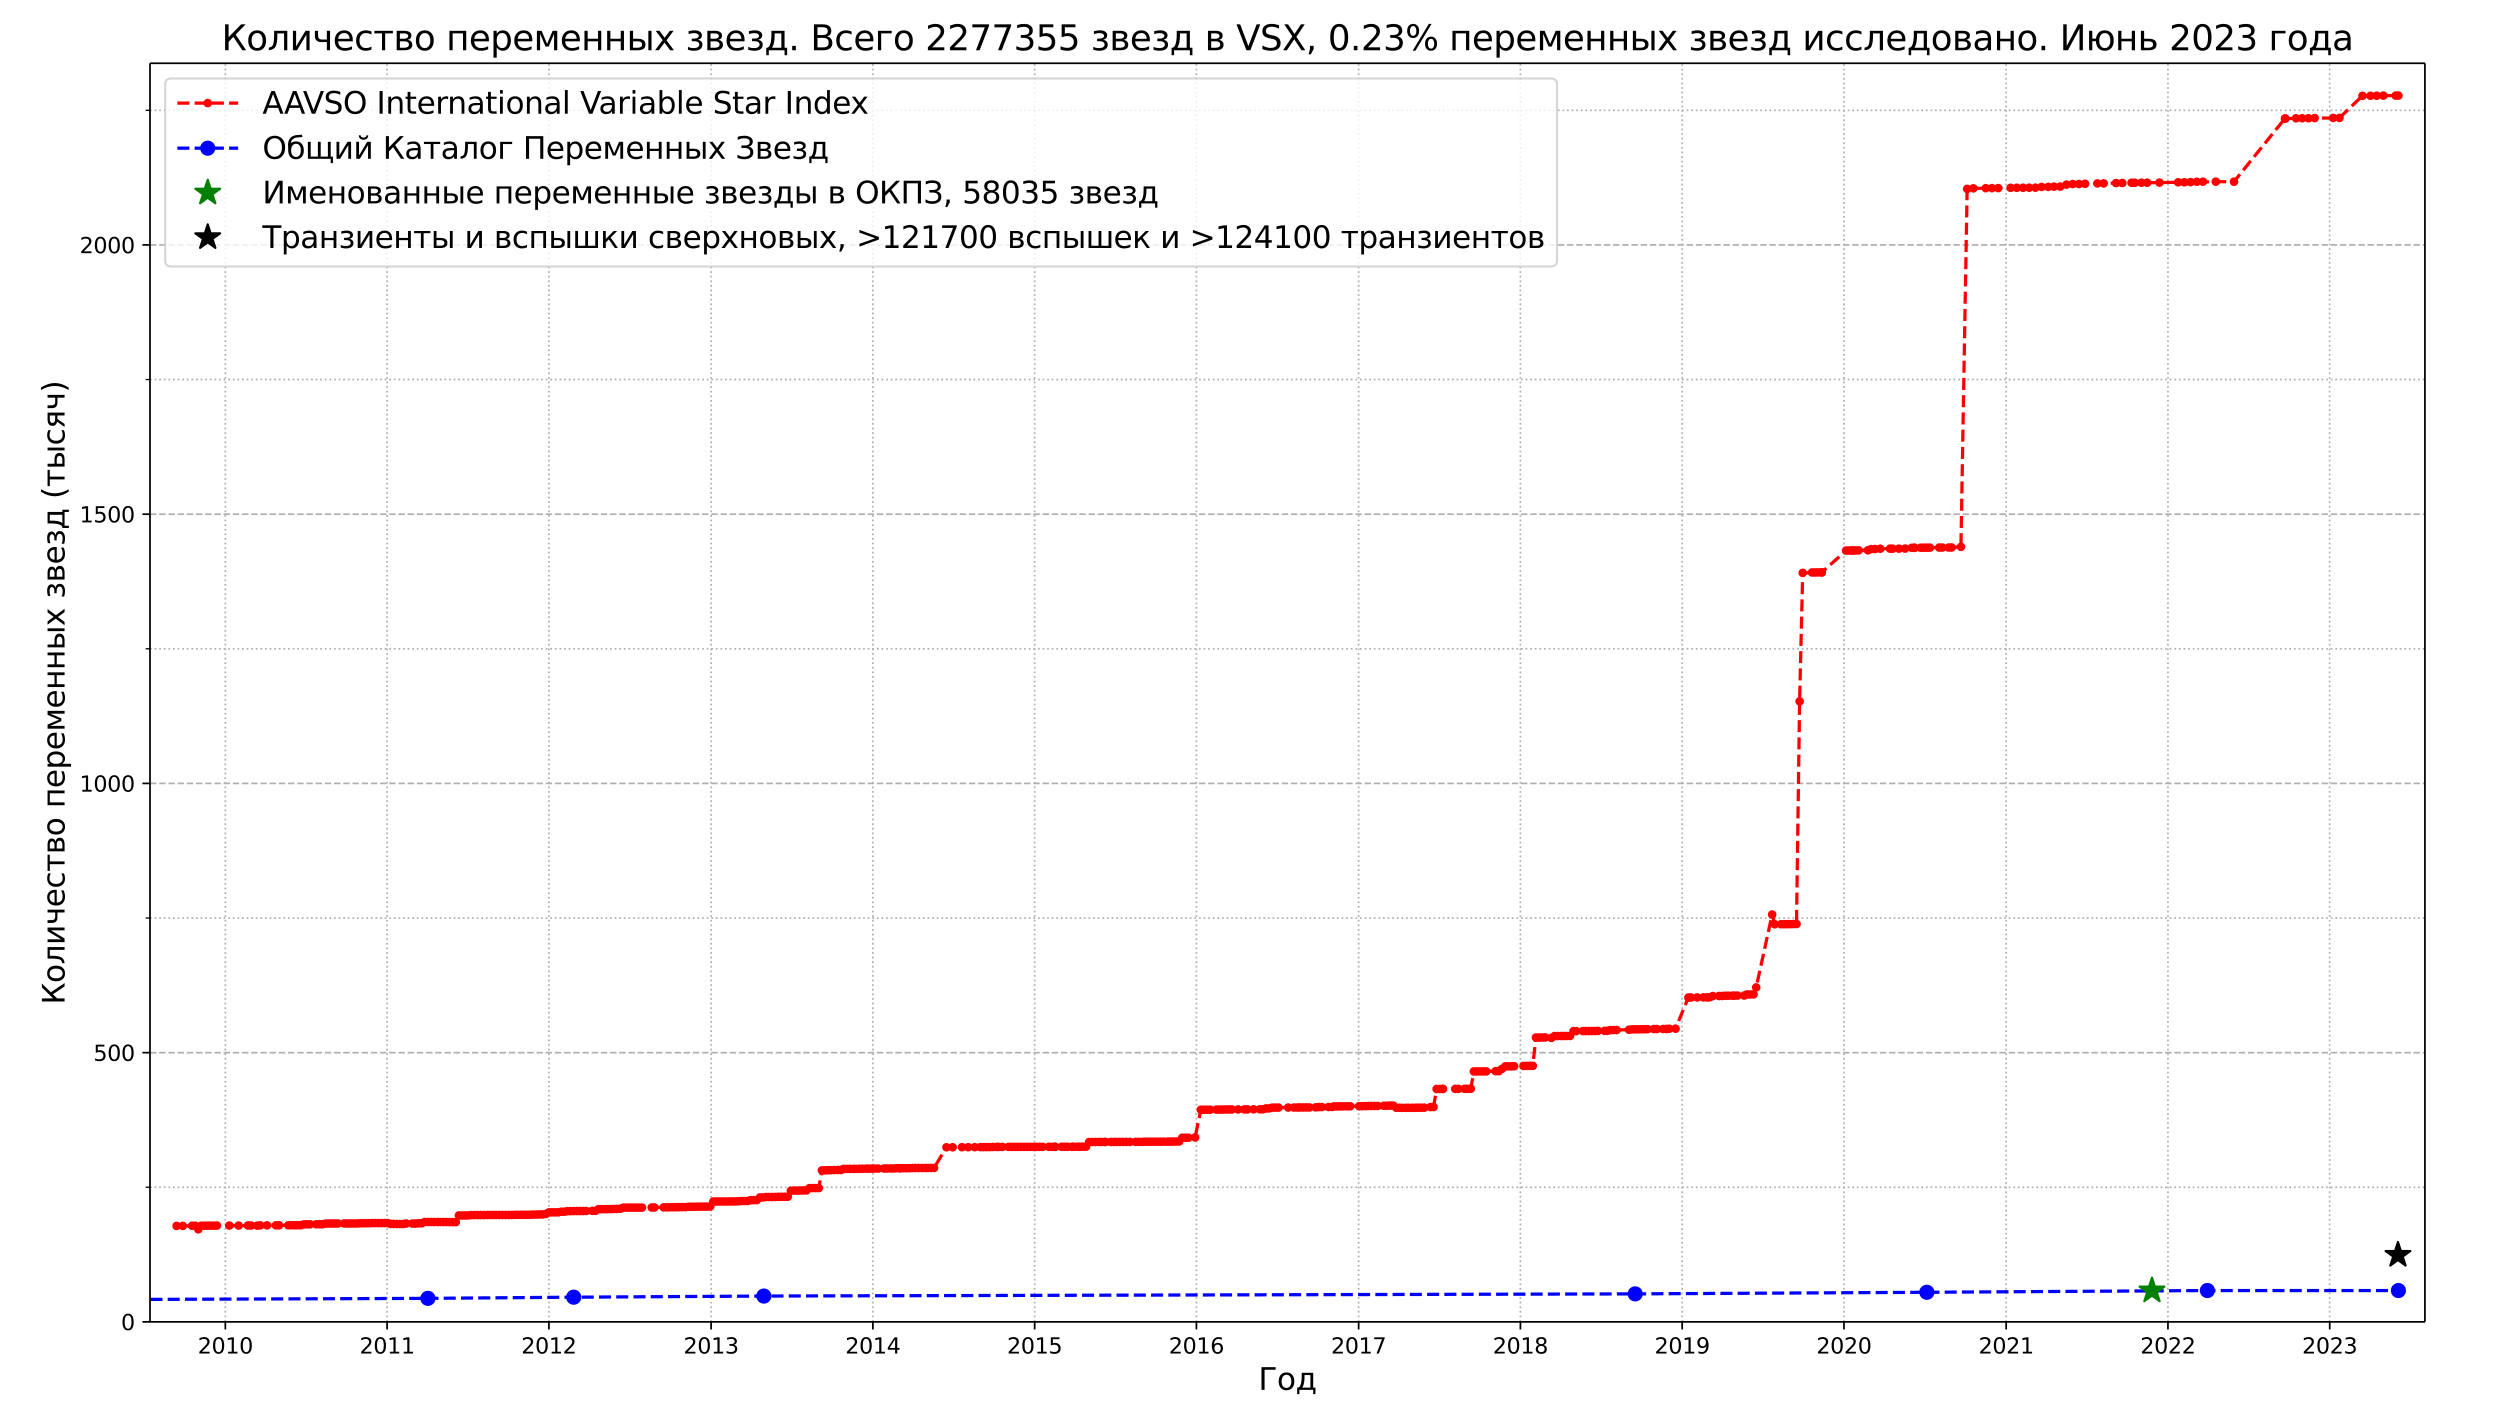 <?xml version="1.0" encoding="UTF-8"?>
<!DOCTYPE svg  PUBLIC '-//W3C//DTD SVG 1.1//EN'  'http://www.w3.org/Graphics/SVG/1.1/DTD/svg11.dtd'>
<svg width="1152pt" height="648pt" version="1.1" viewBox="0 0 1152 648" xmlns="http://www.w3.org/2000/svg" xmlns:xlink="http://www.w3.org/1999/xlink"><defs><style type="text/css">*{stroke-linejoin: round; stroke-linecap: butt}</style></defs><path d="m0 648h1152v-648h-1152z" fill="#fff"/><path d="m69.12 609.12h1048.3v-579.96h-1048.3z" fill="#fff"/><path d="m103.84 609.12v-579.96" clip-path="url(#d)" fill="none" stroke="#b0b0b0" stroke-dasharray="0.8,1.32" stroke-width=".8"/><defs><path id="j" d="m0 0v3.5" stroke="#000" stroke-width=".8"/></defs><use x="103.839" y="609.12" stroke="#000000" stroke-width=".8" xlink:href="#j"/><g transform="translate(91.114 623.72) scale(.1 -.1)"><defs><path id="e" transform="scale(.016)" d="m1228 531h2203v-531h-2962v531q359 372 979 998 621 627 780 809 303 340 423 576 121 236 121 464 0 372-261 606-261 235-680 235-297 0-627-103-329-103-704-313v638q381 153 712 231 332 78 607 78 725 0 1156-363 431-362 431-968 0-288-108-546-107-257-392-607-78-91-497-524-418-433-1181-1211z"/><path id="b" transform="scale(.016)" d="m2034 4250q-487 0-733-480-245-479-245-1442 0-959 245-1439 246-480 733-480 491 0 736 480 246 480 246 1439 0 963-246 1442-245 480-736 480zm0 500q785 0 1199-621 414-620 414-1801 0-1178-414-1799-414-620-1199-620-784 0-1198 620-414 621-414 1799 0 1181 414 1801 414 621 1198 621z"/><path id="h" transform="scale(.016)" d="m794 531h1031v3560l-1122-225v575l1116 225h631v-4135h1031v-531h-2687v531z"/></defs><use xlink:href="#e"/><use x="63.623" xlink:href="#b"/><use x="127.246" xlink:href="#h"/><use x="190.869" xlink:href="#b"/></g><path d="m178.38 609.12v-579.96" clip-path="url(#d)" fill="none" stroke="#b0b0b0" stroke-dasharray="0.8,1.32" stroke-width=".8"/><use x="178.384" y="609.12" stroke="#000000" stroke-width=".8" xlink:href="#j"/><g transform="translate(165.66 623.72) scale(.1 -.1)"><use xlink:href="#e"/><use x="63.623" xlink:href="#b"/><use x="127.246" xlink:href="#h"/><use x="190.869" xlink:href="#h"/></g><path d="m252.93 609.12v-579.96" clip-path="url(#d)" fill="none" stroke="#b0b0b0" stroke-dasharray="0.8,1.32" stroke-width=".8"/><use x="252.929" y="609.12" stroke="#000000" stroke-width=".8" xlink:href="#j"/><g transform="translate(240.2 623.72) scale(.1 -.1)"><use xlink:href="#e"/><use x="63.623" xlink:href="#b"/><use x="127.246" xlink:href="#h"/><use x="190.869" xlink:href="#e"/></g><path d="m327.68 609.12v-579.96" clip-path="url(#d)" fill="none" stroke="#b0b0b0" stroke-dasharray="0.8,1.32" stroke-width=".8"/><use x="327.677" y="609.12" stroke="#000000" stroke-width=".8" xlink:href="#j"/><g transform="translate(314.95 623.72) scale(.1 -.1)"><defs><path id="x" transform="scale(.016)" d="m2597 2516q453-97 707-404 255-306 255-756 0-690-475-1069-475-378-1350-378-293 0-604 58t-642 174v609q262-153 574-231 313-78 654-78 593 0 904 234t311 681q0 413-289 645-289 233-804 233h-544v519h569q465 0 712 186t247 536q0 359-255 551-254 193-729 193-260 0-557-57-297-56-653-174v562q360 100 674 150t592 50q719 0 1137-327 419-326 419-882 0-388-222-655t-631-370z"/></defs><use xlink:href="#e"/><use x="63.623" xlink:href="#b"/><use x="127.246" xlink:href="#h"/><use x="190.869" xlink:href="#x"/></g><path d="m402.22 609.12v-579.96" clip-path="url(#d)" fill="none" stroke="#b0b0b0" stroke-dasharray="0.8,1.32" stroke-width=".8"/><use x="402.222" y="609.12" stroke="#000000" stroke-width=".8" xlink:href="#j"/><g transform="translate(389.5 623.72) scale(.1 -.1)"><defs><path id="bc" transform="scale(.016)" d="m2419 4116-1594-2491h1594v2491zm-166 550h794v-3041h666v-525h-666v-1100h-628v1100h-2106v609l1940 2957z"/></defs><use xlink:href="#e"/><use x="63.623" xlink:href="#b"/><use x="127.246" xlink:href="#h"/><use x="190.869" xlink:href="#bc"/></g><path d="m476.77 609.12v-579.96" clip-path="url(#d)" fill="none" stroke="#b0b0b0" stroke-dasharray="0.8,1.32" stroke-width=".8"/><use x="476.767" y="609.12" stroke="#000000" stroke-width=".8" xlink:href="#j"/><g transform="translate(464.04 623.72) scale(.1 -.1)"><defs><path id="t" transform="scale(.016)" d="m691 4666h2478v-532h-1900v-1143q137 47 274 70 138 23 276 23 781 0 1237-428 457-428 457-1159 0-753-469-1171-469-417-1322-417-294 0-599 50-304 50-629 150v635q281-153 581-228t634-75q541 0 856 284 316 284 316 772 0 487-316 771-315 285-856 285-253 0-505-56-251-56-513-175v2344z"/></defs><use xlink:href="#e"/><use x="63.623" xlink:href="#b"/><use x="127.246" xlink:href="#h"/><use x="190.869" xlink:href="#t"/></g><path d="m551.31 609.12v-579.96" clip-path="url(#d)" fill="none" stroke="#b0b0b0" stroke-dasharray="0.8,1.32" stroke-width=".8"/><use x="551.311" y="609.12" stroke="#000000" stroke-width=".8" xlink:href="#j"/><g transform="translate(538.59 623.72) scale(.1 -.1)"><defs><path id="bt" transform="scale(.016)" d="m2113 2584q-425 0-674-291-248-290-248-796 0-503 248-796 249-292 674-292t673 292q248 293 248 796 0 506-248 796-248 291-673 291zm1253 1979v-575q-238 112-480 171-242 60-480 60-625 0-955-422-329-422-376-1275 184 272 462 417 279 145 613 145 703 0 1111-427 408-426 408-1160 0-719-425-1154-425-434-1131-434-810 0-1238 620-428 621-428 1799 0 1106 525 1764t1409 658q238 0 480-47t505-140z"/></defs><use xlink:href="#e"/><use x="63.623" xlink:href="#b"/><use x="127.246" xlink:href="#h"/><use x="190.869" xlink:href="#bt"/></g><path d="m626.06 609.12v-579.96" clip-path="url(#d)" fill="none" stroke="#b0b0b0" stroke-dasharray="0.8,1.32" stroke-width=".8"/><use x="626.06" y="609.12" stroke="#000000" stroke-width=".8" xlink:href="#j"/><g transform="translate(613.33 623.72) scale(.1 -.1)"><defs><path id="ae" transform="scale(.016)" d="m525 4666h3e3v-269l-1694-4397h-659l1594 4134h-2241v532z"/></defs><use xlink:href="#e"/><use x="63.623" xlink:href="#b"/><use x="127.246" xlink:href="#h"/><use x="190.869" xlink:href="#ae"/></g><path d="m700.6 609.12v-579.96" clip-path="url(#d)" fill="none" stroke="#b0b0b0" stroke-dasharray="0.8,1.32" stroke-width=".8"/><use x="700.605" y="609.12" stroke="#000000" stroke-width=".8" xlink:href="#j"/><g transform="translate(687.88 623.72) scale(.1 -.1)"><defs><path id="bb" transform="scale(.016)" d="m2034 2216q-450 0-708-241-257-241-257-662 0-422 257-663 258-241 708-241t709 242q260 243 260 662 0 421-258 662-257 241-711 241zm-631 268q-406 100-633 378-226 279-226 679 0 559 398 884 399 325 1092 325 697 0 1094-325t397-884q0-400-227-679-226-278-629-378 456-106 710-416 255-309 255-755 0-679-414-1042-414-362-1186-362-771 0-1186 362-414 363-414 1042 0 446 256 755 257 310 713 416zm-231 997q0-362 226-565 227-203 636-203 407 0 636 203 230 203 230 565 0 363-230 566-229 203-636 203-409 0-636-203-226-203-226-566z"/></defs><use xlink:href="#e"/><use x="63.623" xlink:href="#b"/><use x="127.246" xlink:href="#h"/><use x="190.869" xlink:href="#bb"/></g><path d="m775.15 609.12v-579.96" clip-path="url(#d)" fill="none" stroke="#b0b0b0" stroke-dasharray="0.8,1.32" stroke-width=".8"/><use x="775.149" y="609.12" stroke="#000000" stroke-width=".8" xlink:href="#j"/><g transform="translate(762.42 623.72) scale(.1 -.1)"><defs><path id="bs" transform="scale(.016)" d="m703 97v575q238-113 481-172 244-59 479-59 625 0 954 420 330 420 377 1277-181-269-460-413-278-144-615-144-700 0-1108 423-408 424-408 1159 0 718 425 1152 425 435 1131 435 810 0 1236-621 427-620 427-1801 0-1103-524-1761-523-658-1407-658-238 0-482 47-243 47-506 141zm1256 1978q425 0 673 290 249 291 249 798 0 503-249 795-248 292-673 292t-673-292-248-795q0-507 248-798 248-290 673-290z"/></defs><use xlink:href="#e"/><use x="63.623" xlink:href="#b"/><use x="127.246" xlink:href="#h"/><use x="190.869" xlink:href="#bs"/></g><path d="m849.69 609.12v-579.96" clip-path="url(#d)" fill="none" stroke="#b0b0b0" stroke-dasharray="0.8,1.32" stroke-width=".8"/><use x="849.694" y="609.12" stroke="#000000" stroke-width=".8" xlink:href="#j"/><g transform="translate(836.97 623.72) scale(.1 -.1)"><use xlink:href="#e"/><use x="63.623" xlink:href="#b"/><use x="127.246" xlink:href="#e"/><use x="190.869" xlink:href="#b"/></g><path d="m924.44 609.12v-579.96" clip-path="url(#d)" fill="none" stroke="#b0b0b0" stroke-dasharray="0.8,1.32" stroke-width=".8"/><use x="924.443" y="609.12" stroke="#000000" stroke-width=".8" xlink:href="#j"/><g transform="translate(911.72 623.72) scale(.1 -.1)"><use xlink:href="#e"/><use x="63.623" xlink:href="#b"/><use x="127.246" xlink:href="#e"/><use x="190.869" xlink:href="#h"/></g><path d="m998.99 609.12v-579.96" clip-path="url(#d)" fill="none" stroke="#b0b0b0" stroke-dasharray="0.8,1.32" stroke-width=".8"/><use x="998.987" y="609.12" stroke="#000000" stroke-width=".8" xlink:href="#j"/><g transform="translate(986.26 623.72) scale(.1 -.1)"><use xlink:href="#e"/><use x="63.623" xlink:href="#b"/><use x="127.246" xlink:href="#e"/><use x="190.869" xlink:href="#e"/></g><path d="m1073.5 609.12v-579.96" clip-path="url(#d)" fill="none" stroke="#b0b0b0" stroke-dasharray="0.8,1.32" stroke-width=".8"/><use x="1073.532" y="609.12" stroke="#000000" stroke-width=".8" xlink:href="#j"/><g transform="translate(1060.8 623.72) scale(.1 -.1)"><use xlink:href="#e"/><use x="63.623" xlink:href="#b"/><use x="127.246" xlink:href="#e"/><use x="190.869" xlink:href="#x"/></g><g transform="translate(579.89 640.44) scale(.14 -.14)"><defs><path id="bq" transform="scale(.016)" d="m628 0v4666h2903v-532h-2272v-4134h-631z"/><path id="k" transform="scale(.016)" d="m1959 3097q-462 0-731-361t-269-989 267-989q268-361 733-361 460 0 728 362 269 363 269 988 0 622-269 986-268 364-728 364zm0 487q750 0 1178-488 429-487 429-1349 0-859-429-1349-428-489-1178-489-753 0-1180 489-426 490-426 1349 0 862 426 1349 427 488 1180 488z"/><path id="m" transform="scale(.016)" d="m1384 459h1669v2582h-1209v-438q0-1287-369-1975l-91-169zm-834 0q284 125 409 391 307 659 307 1988v662h2365v-3041h460v-1343h-460v884h-2837v-884h-460v1343h216z"/></defs><use xlink:href="#bq"/><use x="60.986" xlink:href="#k"/><use x="122.168" xlink:href="#m"/></g><path d="m69.12 609.12h1048.3" clip-path="url(#d)" fill="none" stroke="#b0b0b0" stroke-dasharray="2.96,1.28" stroke-width=".8"/><defs><path id="z" d="m0 0h-3.5" stroke="#000" stroke-width=".8"/></defs><use x="69.12" y="609.12" stroke="#000000" stroke-width=".8" xlink:href="#z"/><g transform="translate(55.758 612.92) scale(.1 -.1)"><use xlink:href="#b"/></g><path d="m69.12 485.06h1048.3" clip-path="url(#d)" fill="none" stroke="#b0b0b0" stroke-dasharray="2.96,1.28" stroke-width=".8"/><use x="69.12" y="485.057" stroke="#000000" stroke-width=".8" xlink:href="#z"/><g transform="translate(43.032 488.86) scale(.1 -.1)"><use xlink:href="#t"/><use x="63.623" xlink:href="#b"/><use x="127.246" xlink:href="#b"/></g><path d="m69.12 360.99h1048.3" clip-path="url(#d)" fill="none" stroke="#b0b0b0" stroke-dasharray="2.96,1.28" stroke-width=".8"/><use x="69.12" y="360.993" stroke="#000000" stroke-width=".8" xlink:href="#z"/><g transform="translate(36.67 364.79) scale(.1 -.1)"><use xlink:href="#h"/><use x="63.623" xlink:href="#b"/><use x="127.246" xlink:href="#b"/><use x="190.869" xlink:href="#b"/></g><path d="m69.12 236.93h1048.3" clip-path="url(#d)" fill="none" stroke="#b0b0b0" stroke-dasharray="2.96,1.28" stroke-width=".8"/><use x="69.12" y="236.93" stroke="#000000" stroke-width=".8" xlink:href="#z"/><g transform="translate(36.67 240.73) scale(.1 -.1)"><use xlink:href="#h"/><use x="63.623" xlink:href="#t"/><use x="127.246" xlink:href="#b"/><use x="190.869" xlink:href="#b"/></g><path d="m69.12 112.87h1048.3" clip-path="url(#d)" fill="none" stroke="#b0b0b0" stroke-dasharray="2.96,1.28" stroke-width=".8"/><use x="69.12" y="112.867" stroke="#000000" stroke-width=".8" xlink:href="#z"/><g transform="translate(36.67 116.67) scale(.1 -.1)"><use xlink:href="#e"/><use x="63.623" xlink:href="#b"/><use x="127.246" xlink:href="#b"/><use x="190.869" xlink:href="#b"/></g><path d="m69.12 547.09h1048.3" clip-path="url(#d)" fill="none" stroke="#b0b0b0" stroke-dasharray="0.8,1.32" stroke-width=".8"/><defs><path id="y" d="m0 0h-2" stroke="#000" stroke-width=".6"/></defs><use x="69.12" y="547.088" stroke="#000000" stroke-width=".6" xlink:href="#y"/><path d="m69.12 423.03h1048.3" clip-path="url(#d)" fill="none" stroke="#b0b0b0" stroke-dasharray="0.8,1.32" stroke-width=".8"/><use x="69.12" y="423.025" stroke="#000000" stroke-width=".6" xlink:href="#y"/><path d="m69.12 298.96h1048.3" clip-path="url(#d)" fill="none" stroke="#b0b0b0" stroke-dasharray="0.8,1.32" stroke-width=".8"/><use x="69.12" y="298.962" stroke="#000000" stroke-width=".6" xlink:href="#y"/><path d="m69.12 174.9h1048.3" clip-path="url(#d)" fill="none" stroke="#b0b0b0" stroke-dasharray="0.8,1.32" stroke-width=".8"/><use x="69.12" y="174.898" stroke="#000000" stroke-width=".6" xlink:href="#y"/><path d="m69.12 50.835h1048.3" clip-path="url(#d)" fill="none" stroke="#b0b0b0" stroke-dasharray="0.8,1.32" stroke-width=".8"/><use x="69.12" y="50.835" stroke="#000000" stroke-width=".6" xlink:href="#y"/><g transform="translate(29.758 462.89) rotate(-90) scale(.14 -.14)"><defs><path id="ad" transform="scale(.016)" d="m628 4666h631v-2307l2257 2307h809l-1803-1844 1897-2822h-688l-1618 2403-854-872v-1531h-631v4666z"/><path id="ac" transform="scale(.016)" d="m238 0v478q568 88 743 481 213 554 213 1969v572h2365v-3500h-575v3041h-1215v-347q0-1350-275-1956-294-647-1256-738z"/><path id="p" transform="scale(.016)" d="m3578 3500v-3500h-572v2809l-1687-2809h-738v3500h572v-2803l1685 2803h740z"/><path id="ak" transform="scale(.016)" d="m2625 0v1472h-1072q-478 0-797 297-287 269-287 844v887h575v-834q0-366 162-550 166-185 491-185h928v1569h575v-3500h-575z"/><path id="c" transform="scale(.016)" d="m3597 1894v-281h-2644q38-594 358-905t892-311q331 0 642 81t618 244v-544q-310-131-635-200t-659-69q-838 0-1327 487-489 488-489 1320 0 859 464 1363 464 505 1252 505 706 0 1117-455 411-454 411-1235zm-575 169q-6 471-264 752-258 282-683 282-481 0-770-272t-333-766l2050 4z"/><path id="o" transform="scale(.016)" d="m3122 3366v-538q-244 135-489 202t-495 67q-560 0-870-355-309-354-309-995t309-996q310-354 870-354 250 0 495 67t489 202v-532q-241-112-499-168-257-57-548-57-791 0-1257 497-465 497-465 1341 0 856 470 1346 471 491 1290 491 265 0 518-55 253-54 491-163z"/><path id="r" transform="scale(.016)" d="m188 3500h3353v-459h-1394v-3041h-566v3041h-1393v459z"/><path id="g" transform="scale(.016)" d="m1156 1613v-1154h819q394 0 600 148 206 149 206 431 0 281-206 428t-600 147h-819zm0 1428v-969h757q325 0 531 129 206 130 206 362 0 231-206 354-206 124-531 124h-757zm-575 459h1369q616 0 947-225t331-641q0-321-169-511-168-189-500-235 397-75 616-313 219-237 219-594 0-468-361-725-361-256-1030-256h-1422v3500z"/><path id="v" transform="scale(.016)" d="m3603 3500v-3500h-578v3041h-1866v-3041h-578v3500h3022z"/><path id="q" transform="scale(.016)" d="m1159 525v-1856h-578v4831h578v-531q182 312 458 463 277 152 661 152 638 0 1036-506 399-506 399-1331t-399-1332q-398-506-1036-506-384 0-661 152-276 152-458 464zm1957 1222q0 634-261 995t-717 361q-457 0-718-361t-261-995 261-995 718-361q456 0 717 361t261 995z"/><path id="w" transform="scale(.016)" d="m581 3500h841l994-2344 997 2344h834v-3500h-578v2950l-966-2278h-575l-969 2278v-2950h-578v3500z"/><path id="f" transform="scale(.016)" d="m581 3500h578v-1428h1866v1428h578v-3500h-578v1613h-1866v-1613h-578v3500z"/><path id="l" transform="scale(.016)" d="m3907 3500h575v-3500h-575v3500zm288 84zm-1414-2546q0 281-205 428-204 147-598 147h-819v-1154h819q394 0 598 148 205 149 205 431zm-2200 2462h578v-1428h844q669 0 1030-255 361-254 361-779t-361-782q-361-256-1030-256h-1422v3500z"/><path id="u" transform="scale(.016)" d="m3513 3500-1266-1703 1331-1797h-678l-1019 1375-1018-1375h-679l1360 1831-1244 1669h678l928-1247 928 1247h679z"/><path id="i" transform="scale(.016)" d="m2206 1888q388-75 603-304 216-228 216-565 0-541-403-826-403-284-1147-284-250 0-514 44t-545 131v535q222-116 487-174 266-57 556-57 472 0 736 175t264 456q0 275-234 442t-662 167h-463v475h484q363 0 574 139t211 358q0 200-218 344-217 144-588 144-222 0-474-41-251-41-555-131v522q307 75 572 112 266 38 503 38 613 0 967-246 355-245 355-686 0-290-188-492-187-201-537-276z"/><path id="bv" transform="scale(.016)" d="m1984 4856q-418-718-622-1422-203-703-203-1425 0-721 205-1429t620-1424h-500q-468 735-701 1444t-233 1409q0 697 231 1403 232 707 703 1444h500z"/><path id="bj" transform="scale(.016)" d="m1181 2491q0-260 200-407 200-146 572-146h775v1103h-775q-372 0-572-144t-200-406zm-818-2491 1068 1534q-362 82-603 296-240 214-240 661 0 506 335 757 336 252 1015 252h1368v-3500h-578v1478h-715l-1032-1478h-618z"/><path id="bu" transform="scale(.016)" d="m513 4856h500q468-737 701-1444 233-706 233-1403 0-700-233-1409t-701-1444h-500q415 716 620 1424t205 1429q0 722-205 1425-205 704-620 1422z"/></defs><use xlink:href="#ad"/><use x="70.996" xlink:href="#k"/><use x="132.178" xlink:href="#ac"/><use x="196.094" xlink:href="#p"/><use x="261.084" xlink:href="#ak"/><use x="320.166" xlink:href="#c"/><use x="381.689" xlink:href="#o"/><use x="436.67" xlink:href="#r"/><use x="494.922" xlink:href="#g"/><use x="553.857" xlink:href="#k"/><use x="615.039" xlink:href="#DejaVuSans-20"/><use x="646.826" xlink:href="#v"/><use x="712.207" xlink:href="#c"/><use x="773.73" xlink:href="#q"/><use x="837.207" xlink:href="#c"/><use x="898.73" xlink:href="#w"/><use x="974.17" xlink:href="#c"/><use x="1035.693" xlink:href="#f"/><use x="1101.074" xlink:href="#f"/><use x="1166.455" xlink:href="#l"/><use x="1245.41" xlink:href="#u"/><use x="1304.59" xlink:href="#DejaVuSans-20"/><use x="1336.377" xlink:href="#i"/><use x="1389.551" xlink:href="#g"/><use x="1448.486" xlink:href="#c"/><use x="1510.01" xlink:href="#i"/><use x="1563.184" xlink:href="#m"/><use x="1632.324" xlink:href="#DejaVuSans-20"/><use x="1664.111" xlink:href="#bv"/><use x="1703.125" xlink:href="#r"/><use x="1761.377" xlink:href="#l"/><use x="1840.332" xlink:href="#o"/><use x="1895.312" xlink:href="#bj"/><use x="1955.469" xlink:href="#ak"/><use x="2014.551" xlink:href="#bu"/></g><path d="m81.374 564.9 8.578-0.08 1.43 1.634 1.43-1.651 25.733-0.038 1.43-0.12 18.585-0.063 1.43-0.391 8.578-0.049 1.43-0.32 4.289-0.035 15.726-0.127 4.289-0.07 4.289-0.009 1.43 0.387 5.718 0.055 1.43-0.229 4.289 0.022 1.43-0.127 1.43-0.002 1.43-0.596 14.296 0.072 1.43-3.088 4.289-0.007 1.43-0.158 30.022-0.239 4.289-0.272 1.43-0.74 4.289-0.021 1.43-0.281 1.43-0.004 1.43-0.246 12.867-0.168 1.43-0.743 8.578-0.132 1.43-0.061 1.43-0.523 24.304-0.2 4.289-0.054 1.43-0.141 10.007-0.14 1.43-2.288 11.437-0.112 2.859-0.121 1.43-2.48e-4 1.43-0.408 2.859-0.01 1.43-1.215 1.43-0.002 1.43-0.211 4.289-0.027 4.289-0.089 1.43-0.001 1.43-2.792 7.148-0.13 1.43-1.041 4.289-0.047 1.43-8.148 4.289-0.098 4.493-0.087 1.225-0.484 23.078-0.208 1.43-0.116 17.155-0.123 5.718-9.519 50.037-0.217 14.296-0.074 1.43-2.126 41.459-0.254 1.43-1.723 5.923-0.142 2.655-12.772 28.592-0.213 1.43-0.393 1.43-0.004 1.43-0.364 20.015-0.133 2.859-0.129 4.697-0.059 1.021-0.227 20.015-0.218 7.148-0.186 1.43 1.022 12.867-0.049 4.289-0.306 1.43-8.298 15.726-0.112 1.43-7.979 11.437-0.139 3.063-2.195 4.085-0.061 8.578-0.194 1.43-13.021 4.289-0.061 2.859 0.221 1.43-0.851 7.148-0.056 1.634-2.224 15.522-0.122 1.43-0.351 8.578-0.176 1.43-0.16 15.726-0.192 1.43-0.098 2.859-0.029 5.923-14.335 9.803-0.102 1.43-0.578 14.5-0.248 1.225-0.498 3.063-0.029 1.225-3.205 7.352-33.602 1.225 4.491 10.007-0.108 1.43-102.62 1.43-59.193 7.148-0.215 1.634-0.015 11.233-10.058 10.007-0.13 1.43-0.524 1.838-0.037 2.451-0.162 11.437-0.055 3.063-0.345 18.381-0.165 4.289-0.29 2.859-164.94 2.859-0.252 28.592-0.312 2.859-0.342 8.578-0.153 2.859-0.894 2.859-0.288 5.718-0.13 21.444-0.456 12.867-0.083 25.937-0.415 8.373 0.014 23.487-29.104h0.204l7.761-0.135 17.155-0.16 10.62-10.189 16.541-0.099" clip-path="url(#d)" fill="none" stroke="#f00" stroke-dasharray="5.55,2.4" stroke-width="1.5"/><defs><path id="a" d="m0 1.5c0.398 0 0.779-0.158 1.061-0.439 0.281-0.281 0.439-0.663 0.439-1.061s-0.158-0.779-0.439-1.061c-0.281-0.281-0.663-0.439-1.061-0.439s-0.779 0.158-1.061 0.439c-0.281 0.281-0.439 0.663-0.439 1.061s0.158 0.779 0.439 1.061c0.281 0.281 0.663 0.439 1.061 0.439z" stroke="#f00"/></defs><g clip-path="url(#d)" fill="#ff0000" stroke="#ff0000"><use x="81.374" y="564.904" xlink:href="#a"/><use x="84.233" y="564.899" xlink:href="#a"/><use x="88.522" y="564.825" xlink:href="#a"/><use x="89.952" y="564.824" xlink:href="#a"/><use x="91.381" y="566.458" xlink:href="#a"/><use x="92.811" y="564.807" xlink:href="#a"/><use x="94.241" y="564.805" xlink:href="#a"/><use x="95.67" y="564.79" xlink:href="#a"/><use x="97.1" y="564.789" xlink:href="#a"/><use x="98.529" y="564.787" xlink:href="#a"/><use x="99.959" y="564.749" xlink:href="#a"/><use x="105.677" y="564.738" xlink:href="#a"/><use x="109.966" y="564.743" xlink:href="#a"/><use x="114.255" y="564.719" xlink:href="#a"/><use x="115.685" y="564.719" xlink:href="#a"/><use x="118.544" y="564.769" xlink:href="#a"/><use x="119.974" y="564.649" xlink:href="#a"/><use x="123.037" y="564.65" xlink:href="#a"/><use x="127.122" y="564.628" xlink:href="#a"/><use x="128.551" y="564.626" xlink:href="#a"/><use x="132.84" y="564.614" xlink:href="#a"/><use x="134.27" y="564.582" xlink:href="#a"/><use x="135.7" y="564.594" xlink:href="#a"/><use x="137.129" y="564.594" xlink:href="#a"/><use x="138.559" y="564.586" xlink:href="#a"/><use x="139.988" y="564.196" xlink:href="#a"/><use x="141.418" y="564.178" xlink:href="#a"/><use x="142.848" y="564.169" xlink:href="#a"/><use x="145.707" y="564.159" xlink:href="#a"/><use x="147.137" y="564.151" xlink:href="#a"/><use x="148.566" y="564.147" xlink:href="#a"/><use x="149.996" y="563.827" xlink:href="#a"/><use x="151.425" y="563.782" xlink:href="#a"/><use x="152.855" y="563.799" xlink:href="#a"/><use x="154.285" y="563.791" xlink:href="#a"/><use x="155.714" y="563.787" xlink:href="#a"/><use x="158.574" y="563.77" xlink:href="#a"/><use x="160.003" y="563.788" xlink:href="#a"/><use x="161.433" y="563.786" xlink:href="#a"/><use x="162.862" y="563.782" xlink:href="#a"/><use x="164.292" y="563.78" xlink:href="#a"/><use x="165.722" y="563.702" xlink:href="#a"/><use x="167.151" y="563.674" xlink:href="#a"/><use x="168.581" y="563.669" xlink:href="#a"/><use x="170.01" y="563.664" xlink:href="#a"/><use x="171.44" y="563.605" xlink:href="#a"/><use x="172.87" y="563.598" xlink:href="#a"/><use x="174.299" y="563.593" xlink:href="#a"/><use x="175.729" y="563.59" xlink:href="#a"/><use x="177.159" y="563.588" xlink:href="#a"/><use x="178.588" y="563.584" xlink:href="#a"/><use x="180.018" y="563.971" xlink:href="#a"/><use x="181.447" y="563.995" xlink:href="#a"/><use x="182.877" y="564.026" xlink:href="#a"/><use x="184.307" y="564.024" xlink:href="#a"/><use x="185.736" y="564.025" xlink:href="#a"/><use x="187.166" y="563.797" xlink:href="#a"/><use x="190.025" y="563.814" xlink:href="#a"/><use x="191.455" y="563.819" xlink:href="#a"/><use x="192.884" y="563.691" xlink:href="#a"/><use x="194.314" y="563.69" xlink:href="#a"/><use x="195.744" y="563.094" xlink:href="#a"/><use x="197.173" y="563.107" xlink:href="#a"/><use x="198.603" y="563.087" xlink:href="#a"/><use x="200.033" y="563.107" xlink:href="#a"/><use x="201.666" y="563.094" xlink:href="#a"/><use x="202.892" y="563.114" xlink:href="#a"/><use x="204.321" y="563.121" xlink:href="#a"/><use x="205.751" y="563.123" xlink:href="#a"/><use x="207.181" y="563.133" xlink:href="#a"/><use x="208.61" y="563.144" xlink:href="#a"/><use x="210.04" y="563.166" xlink:href="#a"/><use x="211.47" y="560.078" xlink:href="#a"/><use x="212.899" y="560.105" xlink:href="#a"/><use x="214.329" y="560.074" xlink:href="#a"/><use x="215.758" y="560.071" xlink:href="#a"/><use x="217.188" y="559.913" xlink:href="#a"/><use x="218.618" y="559.905" xlink:href="#a"/><use x="220.047" y="559.898" xlink:href="#a"/><use x="221.477" y="559.904" xlink:href="#a"/><use x="222.907" y="559.909" xlink:href="#a"/><use x="224.54" y="559.872" xlink:href="#a"/><use x="225.766" y="559.873" xlink:href="#a"/><use x="227.195" y="559.846" xlink:href="#a"/><use x="228.625" y="559.853" xlink:href="#a"/><use x="230.055" y="559.85" xlink:href="#a"/><use x="231.484" y="559.856" xlink:href="#a"/><use x="232.914" y="559.862" xlink:href="#a"/><use x="234.343" y="559.85" xlink:href="#a"/><use x="235.773" y="559.849" xlink:href="#a"/><use x="237.203" y="559.801" xlink:href="#a"/><use x="238.632" y="559.793" xlink:href="#a"/><use x="240.062" y="559.782" xlink:href="#a"/><use x="241.492" y="559.775" xlink:href="#a"/><use x="242.921" y="559.766" xlink:href="#a"/><use x="244.351" y="559.754" xlink:href="#a"/><use x="245.78" y="559.669" xlink:href="#a"/><use x="247.21" y="559.675" xlink:href="#a"/><use x="248.64" y="559.605" xlink:href="#a"/><use x="250.069" y="559.604" xlink:href="#a"/><use x="251.499" y="559.402" xlink:href="#a"/><use x="252.929" y="558.662" xlink:href="#a"/><use x="254.358" y="558.659" xlink:href="#a"/><use x="255.788" y="558.65" xlink:href="#a"/><use x="257.217" y="558.642" xlink:href="#a"/><use x="258.647" y="558.36" xlink:href="#a"/><use x="260.077" y="558.356" xlink:href="#a"/><use x="261.506" y="558.11" xlink:href="#a"/><use x="262.936" y="558.087" xlink:href="#a"/><use x="264.366" y="558.074" xlink:href="#a"/><use x="265.795" y="558.053" xlink:href="#a"/><use x="267.225" y="558.042" xlink:href="#a"/><use x="268.654" y="558.039" xlink:href="#a"/><use x="270.084" y="558.021" xlink:href="#a"/><use x="272.943" y="557.942" xlink:href="#a"/><use x="274.373" y="557.942" xlink:href="#a"/><use x="275.803" y="557.2" xlink:href="#a"/><use x="277.232" y="557.191" xlink:href="#a"/><use x="278.662" y="557.196" xlink:href="#a"/><use x="280.091" y="557.167" xlink:href="#a"/><use x="281.521" y="557.165" xlink:href="#a"/><use x="282.951" y="557.079" xlink:href="#a"/><use x="284.38" y="557.068" xlink:href="#a"/><use x="285.81" y="557.007" xlink:href="#a"/><use x="287.24" y="556.484" xlink:href="#a"/><use x="288.669" y="556.479" xlink:href="#a"/><use x="290.099" y="556.461" xlink:href="#a"/><use x="291.528" y="556.466" xlink:href="#a"/><use x="292.958" y="556.475" xlink:href="#a"/><use x="294.388" y="556.478" xlink:href="#a"/><use x="295.817" y="556.466" xlink:href="#a"/><use x="300.31" y="556.418" xlink:href="#a"/><use x="301.536" y="556.41" xlink:href="#a"/><use x="305.825" y="556.351" xlink:href="#a"/><use x="307.254" y="556.338" xlink:href="#a"/><use x="308.684" y="556.31" xlink:href="#a"/><use x="310.113" y="556.306" xlink:href="#a"/><use x="311.543" y="556.285" xlink:href="#a"/><use x="312.973" y="556.271" xlink:href="#a"/><use x="314.402" y="556.235" xlink:href="#a"/><use x="315.832" y="556.231" xlink:href="#a"/><use x="317.262" y="556.09" xlink:href="#a"/><use x="318.691" y="556.075" xlink:href="#a"/><use x="320.121" y="556.064" xlink:href="#a"/><use x="321.55" y="556.038" xlink:href="#a"/><use x="322.98" y="556.014" xlink:href="#a"/><use x="324.41" y="556.007" xlink:href="#a"/><use x="325.839" y="556.006" xlink:href="#a"/><use x="327.269" y="555.95" xlink:href="#a"/><use x="328.699" y="553.662" xlink:href="#a"/><use x="330.128" y="553.654" xlink:href="#a"/><use x="331.558" y="553.646" xlink:href="#a"/><use x="332.987" y="553.653" xlink:href="#a"/><use x="334.417" y="553.65" xlink:href="#a"/><use x="335.847" y="553.63" xlink:href="#a"/><use x="337.276" y="553.623" xlink:href="#a"/><use x="338.706" y="553.61" xlink:href="#a"/><use x="340.136" y="553.55" xlink:href="#a"/><use x="341.565" y="553.45" xlink:href="#a"/><use x="342.995" y="553.429" xlink:href="#a"/><use x="344.424" y="553.429" xlink:href="#a"/><use x="345.854" y="553.021" xlink:href="#a"/><use x="347.284" y="553.011" xlink:href="#a"/><use x="348.713" y="553.011" xlink:href="#a"/><use x="350.143" y="551.796" xlink:href="#a"/><use x="351.573" y="551.794" xlink:href="#a"/><use x="353.002" y="551.583" xlink:href="#a"/><use x="354.432" y="551.588" xlink:href="#a"/><use x="355.861" y="551.584" xlink:href="#a"/><use x="357.291" y="551.556" xlink:href="#a"/><use x="358.721" y="551.491" xlink:href="#a"/><use x="360.15" y="551.489" xlink:href="#a"/><use x="361.58" y="551.467" xlink:href="#a"/><use x="363.009" y="551.466" xlink:href="#a"/><use x="364.439" y="548.674" xlink:href="#a"/><use x="365.869" y="548.63" xlink:href="#a"/><use x="367.298" y="548.619" xlink:href="#a"/><use x="368.728" y="548.587" xlink:href="#a"/><use x="370.158" y="548.563" xlink:href="#a"/><use x="371.587" y="548.544" xlink:href="#a"/><use x="373.017" y="547.503" xlink:href="#a"/><use x="374.446" y="547.476" xlink:href="#a"/><use x="375.876" y="547.469" xlink:href="#a"/><use x="377.306" y="547.456" xlink:href="#a"/><use x="378.735" y="539.308" xlink:href="#a"/><use x="380.165" y="539.307" xlink:href="#a"/><use x="381.595" y="539.243" xlink:href="#a"/><use x="383.024" y="539.21" xlink:href="#a"/><use x="384.454" y="539.148" xlink:href="#a"/><use x="386.088" y="539.14" xlink:href="#a"/><use x="387.517" y="539.124" xlink:href="#a"/><use x="388.743" y="538.639" xlink:href="#a"/><use x="390.172" y="538.628" xlink:href="#a"/><use x="391.602" y="538.621" xlink:href="#a"/><use x="393.236" y="538.617" xlink:href="#a"/><use x="394.461" y="538.614" xlink:href="#a"/><use x="396.095" y="538.564" xlink:href="#a"/><use x="397.525" y="538.558" xlink:href="#a"/><use x="399.159" y="538.533" xlink:href="#a"/><use x="400.18" y="538.531" xlink:href="#a"/><use x="401.609" y="538.495" xlink:href="#a"/><use x="403.039" y="538.489" xlink:href="#a"/><use x="404.673" y="538.477" xlink:href="#a"/><use x="407.328" y="538.446" xlink:href="#a"/><use x="408.757" y="538.442" xlink:href="#a"/><use x="410.391" y="538.43" xlink:href="#a"/><use x="411.821" y="538.431" xlink:href="#a"/><use x="413.25" y="538.315" xlink:href="#a"/><use x="414.68" y="538.313" xlink:href="#a"/><use x="414.68" y="538.313" xlink:href="#a"/><use x="416.11" y="538.312" xlink:href="#a"/><use x="417.539" y="538.305" xlink:href="#a"/><use x="418.969" y="538.301" xlink:href="#a"/><use x="420.399" y="538.24" xlink:href="#a"/><use x="421.828" y="538.221" xlink:href="#a"/><use x="423.258" y="538.217" xlink:href="#a"/><use x="424.892" y="538.221" xlink:href="#a"/><use x="426.321" y="538.215" xlink:href="#a"/><use x="427.547" y="538.207" xlink:href="#a"/><use x="428.976" y="538.191" xlink:href="#a"/><use x="430.406" y="538.193" xlink:href="#a"/><use x="436.124" y="528.673" xlink:href="#a"/><use x="438.984" y="528.655" xlink:href="#a"/><use x="443.273" y="528.635" xlink:href="#a"/><use x="446.132" y="528.624" xlink:href="#a"/><use x="449.195" y="528.61" xlink:href="#a"/><use x="451.85" y="528.599" xlink:href="#a"/><use x="453.28" y="528.59" xlink:href="#a"/><use x="454.71" y="528.582" xlink:href="#a"/><use x="456.139" y="528.58" xlink:href="#a"/><use x="457.569" y="528.53" xlink:href="#a"/><use x="459.407" y="528.512" xlink:href="#a"/><use x="460.224" y="528.503" xlink:href="#a"/><use x="461.858" y="528.499" xlink:href="#a"/><use x="464.717" y="528.485" xlink:href="#a"/><use x="466.147" y="528.486" xlink:href="#a"/><use x="467.576" y="528.488" xlink:href="#a"/><use x="469.006" y="528.485" xlink:href="#a"/><use x="470.435" y="528.481" xlink:href="#a"/><use x="471.865" y="528.477" xlink:href="#a"/><use x="473.295" y="528.473" xlink:href="#a"/><use x="474.724" y="528.479" xlink:href="#a"/><use x="476.154" y="528.476" xlink:href="#a"/><use x="477.583" y="528.471" xlink:href="#a"/><use x="479.013" y="528.467" xlink:href="#a"/><use x="480.443" y="528.465" xlink:href="#a"/><use x="483.302" y="528.462" xlink:href="#a"/><use x="484.732" y="528.464" xlink:href="#a"/><use x="486.161" y="528.456" xlink:href="#a"/><use x="486.161" y="528.456" xlink:href="#a"/><use x="489.225" y="528.444" xlink:href="#a"/><use x="490.45" y="528.44" xlink:href="#a"/><use x="491.88" y="528.445" xlink:href="#a"/><use x="493.922" y="528.434" xlink:href="#a"/><use x="494.739" y="528.431" xlink:href="#a"/><use x="496.373" y="528.409" xlink:href="#a"/><use x="497.598" y="528.408" xlink:href="#a"/><use x="499.028" y="528.393" xlink:href="#a"/><use x="500.457" y="528.382" xlink:href="#a"/><use x="501.887" y="526.256" xlink:href="#a"/><use x="503.317" y="526.247" xlink:href="#a"/><use x="504.746" y="526.236" xlink:href="#a"/><use x="506.38" y="526.218" xlink:href="#a"/><use x="507.606" y="526.217" xlink:href="#a"/><use x="509.035" y="526.22" xlink:href="#a"/><use x="509.444" y="526.22" xlink:href="#a"/><use x="511.894" y="526.216" xlink:href="#a"/><use x="513.324" y="526.21" xlink:href="#a"/><use x="514.549" y="526.205" xlink:href="#a"/><use x="515.979" y="526.198" xlink:href="#a"/><use x="517.409" y="526.191" xlink:href="#a"/><use x="519.043" y="526.187" xlink:href="#a"/><use x="520.676" y="526.183" xlink:href="#a"/><use x="523.331" y="526.176" xlink:href="#a"/><use x="524.761" y="526.173" xlink:href="#a"/><use x="526.395" y="526.171" xlink:href="#a"/><use x="527.62" y="526.105" xlink:href="#a"/><use x="529.05" y="526.099" xlink:href="#a"/><use x="530.48" y="526.093" xlink:href="#a"/><use x="531.909" y="526.095" xlink:href="#a"/><use x="533.339" y="526.093" xlink:href="#a"/><use x="534.768" y="526.083" xlink:href="#a"/><use x="536.198" y="526.079" xlink:href="#a"/><use x="537.832" y="526.074" xlink:href="#a"/><use x="539.057" y="526.035" xlink:href="#a"/><use x="540.487" y="526.029" xlink:href="#a"/><use x="541.916" y="526.023" xlink:href="#a"/><use x="543.346" y="526.002" xlink:href="#a"/><use x="544.776" y="524.279" xlink:href="#a"/><use x="546.205" y="524.269" xlink:href="#a"/><use x="547.635" y="524.262" xlink:href="#a"/><use x="550.698" y="524.138" xlink:href="#a"/><use x="553.353" y="511.366" xlink:href="#a"/><use x="554.783" y="511.359" xlink:href="#a"/><use x="556.213" y="511.354" xlink:href="#a"/><use x="557.642" y="511.347" xlink:href="#a"/><use x="560.502" y="511.312" xlink:href="#a"/><use x="561.931" y="511.299" xlink:href="#a"/><use x="563.361" y="511.285" xlink:href="#a"/><use x="564.79" y="511.252" xlink:href="#a"/><use x="566.22" y="511.243" xlink:href="#a"/><use x="567.65" y="511.237" xlink:href="#a"/><use x="570.509" y="511.225" xlink:href="#a"/><use x="573.368" y="511.212" xlink:href="#a"/><use x="574.798" y="511.209" xlink:href="#a"/><use x="577.657" y="511.166" xlink:href="#a"/><use x="580.516" y="511.158" xlink:href="#a"/><use x="581.946" y="511.153" xlink:href="#a"/><use x="583.376" y="510.761" xlink:href="#a"/><use x="584.805" y="510.756" xlink:href="#a"/><use x="586.235" y="510.393" xlink:href="#a"/><use x="587.664" y="510.385" xlink:href="#a"/><use x="589.094" y="510.382" xlink:href="#a"/><use x="593.587" y="510.358" xlink:href="#a"/><use x="596.242" y="510.351" xlink:href="#a"/><use x="597.876" y="510.344" xlink:href="#a"/><use x="599.101" y="510.312" xlink:href="#a"/><use x="600.531" y="510.307" xlink:href="#a"/><use x="601.961" y="510.302" xlink:href="#a"/><use x="603.39" y="510.313" xlink:href="#a"/><use x="606.249" y="510.259" xlink:href="#a"/><use x="607.679" y="510.143" xlink:href="#a"/><use x="609.109" y="510.13" xlink:href="#a"/><use x="612.172" y="510.102" xlink:href="#a"/><use x="613.806" y="510.072" xlink:href="#a"/><use x="614.827" y="509.845" xlink:href="#a"/><use x="616.257" y="509.835" xlink:href="#a"/><use x="617.686" y="509.827" xlink:href="#a"/><use x="619.116" y="509.798" xlink:href="#a"/><use x="620.75" y="509.787" xlink:href="#a"/><use x="622.18" y="509.781" xlink:href="#a"/><use x="626.264" y="509.745" xlink:href="#a"/><use x="627.694" y="509.728" xlink:href="#a"/><use x="629.328" y="509.689" xlink:href="#a"/><use x="630.553" y="509.653" xlink:href="#a"/><use x="631.983" y="509.638" xlink:href="#a"/><use x="633.412" y="509.631" xlink:href="#a"/><use x="634.842" y="509.627" xlink:href="#a"/><use x="637.701" y="509.534" xlink:href="#a"/><use x="639.131" y="509.522" xlink:href="#a"/><use x="640.56" y="509.451" xlink:href="#a"/><use x="641.99" y="509.441" xlink:href="#a"/><use x="643.42" y="510.463" xlink:href="#a"/><use x="644.849" y="510.447" xlink:href="#a"/><use x="646.279" y="510.497" xlink:href="#a"/><use x="647.913" y="510.486" xlink:href="#a"/><use x="649.138" y="510.478" xlink:href="#a"/><use x="650.772" y="510.468" xlink:href="#a"/><use x="652.202" y="510.457" xlink:href="#a"/><use x="653.427" y="510.444" xlink:href="#a"/><use x="654.857" y="510.426" xlink:href="#a"/><use x="656.286" y="510.414" xlink:href="#a"/><use x="659.146" y="510.142" xlink:href="#a"/><use x="660.575" y="510.108" xlink:href="#a"/><use x="662.005" y="501.81" xlink:href="#a"/><use x="663.434" y="501.798" xlink:href="#a"/><use x="664.864" y="501.785" xlink:href="#a"/><use x="664.864" y="501.785" xlink:href="#a"/><use x="670.582" y="501.753" xlink:href="#a"/><use x="672.012" y="501.745" xlink:href="#a"/><use x="674.871" y="501.719" xlink:href="#a"/><use x="676.301" y="501.712" xlink:href="#a"/><use x="677.731" y="501.698" xlink:href="#a"/><use x="679.16" y="493.718" xlink:href="#a"/><use x="680.59" y="493.712" xlink:href="#a"/><use x="682.019" y="493.706" xlink:href="#a"/><use x="683.449" y="493.699" xlink:href="#a"/><use x="684.879" y="493.691" xlink:href="#a"/><use x="689.168" y="493.592" xlink:href="#a"/><use x="690.597" y="493.579" xlink:href="#a"/><use x="692.027" y="492.591" xlink:href="#a"/><use x="693.661" y="491.384" xlink:href="#a"/><use x="694.886" y="491.377" xlink:href="#a"/><use x="696.316" y="491.371" xlink:href="#a"/><use x="697.745" y="491.322" xlink:href="#a"/><use x="702.034" y="491.175" xlink:href="#a"/><use x="703.464" y="491.169" xlink:href="#a"/><use x="704.893" y="491.138" xlink:href="#a"/><use x="706.323" y="491.129" xlink:href="#a"/><use x="707.753" y="478.107" xlink:href="#a"/><use x="709.182" y="478.1" xlink:href="#a"/><use x="710.612" y="478.076" xlink:href="#a"/><use x="712.042" y="478.046" xlink:href="#a"/><use x="714.901" y="478.267" xlink:href="#a"/><use x="716.33" y="477.416" xlink:href="#a"/><use x="717.76" y="477.4" xlink:href="#a"/><use x="719.394" y="477.395" xlink:href="#a"/><use x="720.619" y="477.386" xlink:href="#a"/><use x="722.049" y="477.37" xlink:href="#a"/><use x="723.479" y="477.36" xlink:href="#a"/><use x="725.112" y="475.136" xlink:href="#a"/><use x="726.338" y="475.128" xlink:href="#a"/><use x="729.401" y="475.119" xlink:href="#a"/><use x="730.627" y="475.112" xlink:href="#a"/><use x="732.056" y="475.105" xlink:href="#a"/><use x="733.486" y="475.097" xlink:href="#a"/><use x="734.915" y="475.089" xlink:href="#a"/><use x="736.345" y="475.027" xlink:href="#a"/><use x="739.409" y="475.02" xlink:href="#a"/><use x="740.634" y="475.014" xlink:href="#a"/><use x="742.064" y="474.663" xlink:href="#a"/><use x="743.493" y="474.647" xlink:href="#a"/><use x="744.923" y="474.637" xlink:href="#a"/><use x="750.641" y="474.487" xlink:href="#a"/><use x="752.071" y="474.327" xlink:href="#a"/><use x="753.501" y="474.315" xlink:href="#a"/><use x="754.93" y="474.299" xlink:href="#a"/><use x="756.36" y="474.292" xlink:href="#a"/><use x="757.789" y="474.261" xlink:href="#a"/><use x="759.219" y="474.247" xlink:href="#a"/><use x="762.078" y="474.193" xlink:href="#a"/><use x="763.508" y="474.185" xlink:href="#a"/><use x="766.367" y="474.154" xlink:href="#a"/><use x="767.797" y="474.135" xlink:href="#a"/><use x="769.226" y="474.037" xlink:href="#a"/><use x="772.086" y="474.008" xlink:href="#a"/><use x="778.008" y="459.673" xlink:href="#a"/><use x="779.234" y="459.654" xlink:href="#a"/><use x="782.093" y="459.619" xlink:href="#a"/><use x="784.952" y="459.594" xlink:href="#a"/><use x="786.586" y="459.585" xlink:href="#a"/><use x="787.812" y="459.571" xlink:href="#a"/><use x="789.241" y="458.992" xlink:href="#a"/><use x="792.1" y="458.955" xlink:href="#a"/><use x="793.53" y="458.939" xlink:href="#a"/><use x="794.96" y="458.842" xlink:href="#a"/><use x="796.389" y="458.825" xlink:href="#a"/><use x="798.227" y="458.806" xlink:href="#a"/><use x="799.248" y="458.786" xlink:href="#a"/><use x="800.678" y="458.769" xlink:href="#a"/><use x="803.742" y="458.745" xlink:href="#a"/><use x="804.967" y="458.246" xlink:href="#a"/><use x="806.397" y="458.242" xlink:href="#a"/><use x="808.03" y="458.217" xlink:href="#a"/><use x="809.256" y="455.012" xlink:href="#a"/><use x="816.608" y="421.409" xlink:href="#a"/><use x="817.834" y="425.901" xlink:href="#a"/><use x="820.693" y="425.881" xlink:href="#a"/><use x="822.122" y="425.875" xlink:href="#a"/><use x="823.552" y="425.862" xlink:href="#a"/><use x="824.982" y="425.844" xlink:href="#a"/><use x="826.411" y="425.807" xlink:href="#a"/><use x="827.841" y="425.793" xlink:href="#a"/><use x="829.271" y="323.175" xlink:href="#a"/><use x="830.7" y="263.983" xlink:href="#a"/><use x="834.989" y="263.796" xlink:href="#a"/><use x="836.419" y="263.788" xlink:href="#a"/><use x="837.848" y="263.768" xlink:href="#a"/><use x="839.482" y="263.753" xlink:href="#a"/><use x="839.482" y="263.753" xlink:href="#a"/><use x="850.715" y="253.695" xlink:href="#a"/><use x="852.145" y="253.684" xlink:href="#a"/><use x="853.574" y="253.671" xlink:href="#a"/><use x="853.574" y="253.671" xlink:href="#a"/><use x="855.004" y="253.663" xlink:href="#a"/><use x="856.433" y="253.614" xlink:href="#a"/><use x="860.722" y="253.565" xlink:href="#a"/><use x="862.152" y="253.041" xlink:href="#a"/><use x="863.99" y="253.004" xlink:href="#a"/><use x="866.441" y="252.842" xlink:href="#a"/><use x="870.934" y="252.808" xlink:href="#a"/><use x="872.159" y="252.839" xlink:href="#a"/><use x="875.018" y="252.82" xlink:href="#a"/><use x="877.878" y="252.787" xlink:href="#a"/><use x="880.941" y="252.442" xlink:href="#a"/><use x="882.167" y="252.432" xlink:href="#a"/><use x="882.167" y="252.432" xlink:href="#a"/><use x="885.026" y="252.388" xlink:href="#a"/><use x="886.455" y="252.372" xlink:href="#a"/><use x="887.885" y="252.361" xlink:href="#a"/><use x="889.315" y="252.349" xlink:href="#a"/><use x="893.604" y="252.319" xlink:href="#a"/><use x="895.033" y="252.314" xlink:href="#a"/><use x="897.892" y="252.301" xlink:href="#a"/><use x="899.322" y="252.277" xlink:href="#a"/><use x="903.611" y="251.987" xlink:href="#a"/><use x="906.47" y="87.045" xlink:href="#a"/><use x="909.329" y="86.793" xlink:href="#a"/><use x="915.048" y="86.722" xlink:href="#a"/><use x="917.907" y="86.699" xlink:href="#a"/><use x="920.766" y="86.681" xlink:href="#a"/><use x="926.485" y="86.549" xlink:href="#a"/><use x="929.344" y="86.536" xlink:href="#a"/><use x="932.203" y="86.514" xlink:href="#a"/><use x="935.063" y="86.492" xlink:href="#a"/><use x="937.922" y="86.481" xlink:href="#a"/><use x="940.781" y="86.138" xlink:href="#a"/><use x="943.845" y="86.107" xlink:href="#a"/><use x="946.5" y="86" xlink:href="#a"/><use x="949.359" y="85.985" xlink:href="#a"/><use x="952.218" y="85.091" xlink:href="#a"/><use x="955.077" y="84.804" xlink:href="#a"/><use x="957.937" y="84.788" xlink:href="#a"/><use x="960.796" y="84.674" xlink:href="#a"/><use x="966.514" y="84.524" xlink:href="#a"/><use x="969.374" y="84.511" xlink:href="#a"/><use x="975.092" y="84.36" xlink:href="#a"/><use x="977.951" y="84.33" xlink:href="#a"/><use x="982.24" y="84.218" xlink:href="#a"/><use x="983.67" y="84.211" xlink:href="#a"/><use x="986.733" y="84.199" xlink:href="#a"/><use x="989.388" y="84.185" xlink:href="#a"/><use x="995.107" y="84.135" xlink:href="#a"/><use x="1003.684" y="84.005" xlink:href="#a"/><use x="1006.544" y="83.992" xlink:href="#a"/><use x="1009.403" y="83.923" xlink:href="#a"/><use x="1012.262" y="83.768" xlink:href="#a"/><use x="1015.121" y="83.736" xlink:href="#a"/><use x="1021.044" y="83.72" xlink:href="#a"/><use x="1029.418" y="83.734" xlink:href="#a"/><use x="1052.904" y="54.63" xlink:href="#a"/><use x="1053.109" y="54.63" xlink:href="#a"/><use x="1058.01" y="54.506" xlink:href="#a"/><use x="1060.869" y="54.496" xlink:href="#a"/><use x="1063.729" y="54.487" xlink:href="#a"/><use x="1066.588" y="54.397" xlink:href="#a"/><use x="1075.166" y="54.346" xlink:href="#a"/><use x="1078.025" y="54.335" xlink:href="#a"/><use x="1088.645" y="44.147" xlink:href="#a"/><use x="1092.321" y="44.127" xlink:href="#a"/><use x="1095.18" y="44.12" xlink:href="#a"/><use x="1098.244" y="44.057" xlink:href="#a"/><use x="1103.962" y="44.054" xlink:href="#a"/><use x="1105.186" y="44.048" xlink:href="#a"/></g><path d="m61.359 598.79 135.81-0.505 67.192-0.536 87.615-0.529 401.52-1.003 134.38-0.736 129.28-0.8h88.022" clip-path="url(#d)" fill="none" stroke="#00f" stroke-dasharray="5.55,2.4" stroke-width="1.5"/><defs><path id="n" d="m0 3c0.796 0 1.559-0.316 2.121-0.879 0.563-0.563 0.879-1.326 0.879-2.121s-0.316-1.559-0.879-2.121c-0.563-0.563-1.326-0.879-2.121-0.879s-1.559 0.316-2.121 0.879c-0.563 0.563-0.879 1.326-0.879 2.121s0.316 1.559 0.879 2.121c0.563 0.563 1.326 0.879 2.121 0.879z" stroke="#00f"/></defs><g clip-path="url(#d)" fill="#0000ff" stroke="#0000ff"><use x="61.359" y="598.788" xlink:href="#n"/><use x="197.173" y="598.283" xlink:href="#n"/><use x="264.366" y="597.747" xlink:href="#n"/><use x="351.981" y="597.218" xlink:href="#n"/><use x="753.501" y="596.215" xlink:href="#n"/><use x="887.885" y="595.478" xlink:href="#n"/><use x="1017.164" y="594.679" xlink:href="#n"/><use x="1105.186" y="594.679" xlink:href="#n"/></g><defs><path id="ao" d="m0-6-1.347 4.146h-4.359l3.527 2.562-1.347 4.146 3.527-2.562 3.527 2.562-1.347-4.146 3.527-2.562h-4.359z" stroke="#008000" stroke-linejoin="bevel"/></defs><g clip-path="url(#d)"><use x="991.635" y="594.72" fill="#008000" stroke="#008000" stroke-linejoin="bevel" xlink:href="#ao"/></g><defs><path id="ap" d="m0-6-1.347 4.146h-4.359l3.527 2.562-1.347 4.146 3.527-2.562 3.527 2.562-1.347-4.146 3.527-2.562h-4.359z" stroke="#000" stroke-linejoin="bevel"/></defs><g clip-path="url(#d)"><use x="1104.983" y="578.327" stroke="#000000" stroke-linejoin="bevel" xlink:href="#ap"/></g><path d="m69.12 609.12v-579.96" fill="none" stroke="#000" stroke-linecap="square" stroke-width=".8"/><path d="m1117.4 609.12v-579.96" fill="none" stroke="#000" stroke-linecap="square" stroke-width=".8"/><path d="m69.12 609.12h1048.3" fill="none" stroke="#000" stroke-linecap="square" stroke-width=".8"/><path d="m69.12 29.16h1048.3" fill="none" stroke="#000" stroke-linecap="square" stroke-width=".8"/><g transform="translate(102.12 23.16) scale(.16 -.16)"><defs><path id="am" transform="scale(.016)" d="m684 794h660v-794h-660v794z"/><path id="br" transform="scale(.016)" d="m1259 2228v-1709h1013q509 0 754 211 246 211 246 645 0 438-246 645-245 208-754 208h-1013zm0 1919v-1406h935q462 0 688 173 227 174 227 530 0 353-227 528-226 175-688 175h-935zm-631 519h1613q722 0 1112-300 391-300 391-853 0-429-200-682t-588-315q466-100 724-418 258-317 258-792 0-625-425-966-425-340-1210-340h-1675v4666z"/><path id="al" transform="scale(.016)" d="m581 0v3500h2469v-459h-1891v-3041h-578z"/><path id="ai" transform="scale(.016)" d="m1831 0-1781 4666h659l1479-3928 1481 3928h656l-1778-4666h-716z"/><path id="aj" transform="scale(.016)" d="m3425 4513v-616q-359 172-678 256-319 85-616 85-515 0-795-200t-280-569q0-310 186-468 186-157 705-254l381-78q706-135 1042-474t336-907q0-679-455-1029-454-350-1332-350-331 0-705 75-373 75-773 222v650q384-215 753-325 369-109 725-109 540 0 834 212 294 213 294 607 0 343-211 537t-692 291l-385 75q-706 140-1022 440-315 300-315 835 0 619 436 975t1201 356q329 0 669-60 341-59 697-177z"/><path id="bh" transform="scale(.016)" d="m403 4666h678l1160-1735 1165 1735h678l-1500-2241 1600-2425h-678l-1312 1984-1322-1984h-681l1665 2491-1453 2175z"/><path id="an" transform="scale(.016)" d="m750 794h659v-538l-512-1e3h-403l256 1e3v538z"/><path id="bw" transform="scale(.016)" d="m4653 2053q-272 0-427-231-154-231-154-644 0-406 154-639 155-233 427-233 266 0 420 233 155 233 155 639 0 410-155 642-154 233-420 233zm0 397q494 0 784-344 291-343 291-928 0-584-292-927-292-342-783-342-500 0-791 342-290 343-290 927 0 588 292 930t789 342zm-3225 1903q-269 0-424-233-154-232-154-639 0-412 153-644 153-231 425-231t426 231q155 232 155 644 0 403-156 637-156 235-425 235zm2822 397h500l-2919-4841h-500l2919 4841zm-2822 0q494 0 787-342 294-342 294-927 0-590-292-931t-789-341-786 342q-289 343-289 930 0 582 290 925 291 344 785 344z"/><path id="s" transform="scale(.016)" d="m2194 1759q-697 0-966-159t-269-544q0-306 202-486 202-179 548-179 479 0 768 339t289 901v128h-572zm1147 238v-1997h-575v531q-197-318-491-470t-719-152q-537 0-855 302-317 302-317 808 0 590 395 890 396 300 1180 300h807v57q0 397-261 614t-733 217q-300 0-585-72-284-72-546-216v532q315 122 612 182 297 61 578 61 760 0 1135-394 375-393 375-1193z"/><path id="ax" transform="scale(.016)" d="m4159 4666v-4666h-612v3903l-2069-3903h-850v4666h613v-3903l2068 3903h850z"/><path id="bk" transform="scale(.016)" d="m3431 3097q-462 0-731-361t-269-989 267-989q268-361 733-361 460 0 728 362 269 363 269 988 0 622-269 986-268 364-728 364zm-1587-994q59 594 448 1037 389 444 1139 444t1178-488q429-487 429-1349 0-859-429-1349-428-489-1178-489-753 0-1164 472t-439 1247h-650v-1628h-575v3500h575v-1397h666z"/><path id="bl" transform="scale(.016)" d="m2781 1038q0 281-205 428-204 147-598 147h-819v-1154h819q394 0 598 148 205 149 205 431zm-2200 2462h578v-1428h844q669 0 1030-255 361-254 361-779t-361-782q-361-256-1030-256h-1422v3500z"/></defs><use xlink:href="#ad"/><use x="70.996" xlink:href="#k"/><use x="132.178" xlink:href="#ac"/><use x="196.094" xlink:href="#p"/><use x="261.084" xlink:href="#ak"/><use x="320.166" xlink:href="#c"/><use x="381.689" xlink:href="#o"/><use x="436.67" xlink:href="#r"/><use x="494.922" xlink:href="#g"/><use x="553.857" xlink:href="#k"/><use x="615.039" xlink:href="#DejaVuSans-20"/><use x="646.826" xlink:href="#v"/><use x="712.207" xlink:href="#c"/><use x="773.73" xlink:href="#q"/><use x="837.207" xlink:href="#c"/><use x="898.73" xlink:href="#w"/><use x="974.17" xlink:href="#c"/><use x="1035.693" xlink:href="#f"/><use x="1101.074" xlink:href="#f"/><use x="1166.455" xlink:href="#l"/><use x="1245.41" xlink:href="#u"/><use x="1304.59" xlink:href="#DejaVuSans-20"/><use x="1336.377" xlink:href="#i"/><use x="1389.551" xlink:href="#g"/><use x="1448.486" xlink:href="#c"/><use x="1510.01" xlink:href="#i"/><use x="1563.184" xlink:href="#m"/><use x="1632.324" xlink:href="#am"/><use x="1664.111" xlink:href="#DejaVuSans-20"/><use x="1695.898" xlink:href="#br"/><use x="1764.502" xlink:href="#o"/><use x="1819.482" xlink:href="#c"/><use x="1881.006" xlink:href="#al"/><use x="1933.545" xlink:href="#k"/><use x="1994.727" xlink:href="#DejaVuSans-20"/><use x="2026.514" xlink:href="#e"/><use x="2090.137" xlink:href="#e"/><use x="2153.76" xlink:href="#ae"/><use x="2217.383" xlink:href="#ae"/><use x="2281.006" xlink:href="#x"/><use x="2344.629" xlink:href="#t"/><use x="2408.252" xlink:href="#t"/><use x="2471.875" xlink:href="#DejaVuSans-20"/><use x="2503.662" xlink:href="#i"/><use x="2556.836" xlink:href="#g"/><use x="2615.771" xlink:href="#c"/><use x="2677.295" xlink:href="#i"/><use x="2730.469" xlink:href="#m"/><use x="2799.609" xlink:href="#DejaVuSans-20"/><use x="2831.396" xlink:href="#g"/><use x="2890.332" xlink:href="#DejaVuSans-20"/><use x="2922.119" xlink:href="#ai"/><use x="2990.527" xlink:href="#aj"/><use x="3054.004" xlink:href="#bh"/><use x="3122.51" xlink:href="#an"/><use x="3154.297" xlink:href="#DejaVuSans-20"/><use x="3186.084" xlink:href="#b"/><use x="3249.707" xlink:href="#am"/><use x="3281.494" xlink:href="#e"/><use x="3345.117" xlink:href="#x"/><use x="3408.74" xlink:href="#bw"/><use x="3503.76" xlink:href="#DejaVuSans-20"/><use x="3535.547" xlink:href="#v"/><use x="3600.928" xlink:href="#c"/><use x="3662.451" xlink:href="#q"/><use x="3725.928" xlink:href="#c"/><use x="3787.451" xlink:href="#w"/><use x="3862.891" xlink:href="#c"/><use x="3924.414" xlink:href="#f"/><use x="3989.795" xlink:href="#f"/><use x="4055.176" xlink:href="#l"/><use x="4134.131" xlink:href="#u"/><use x="4193.311" xlink:href="#DejaVuSans-20"/><use x="4225.098" xlink:href="#i"/><use x="4278.271" xlink:href="#g"/><use x="4337.207" xlink:href="#c"/><use x="4398.73" xlink:href="#i"/><use x="4451.904" xlink:href="#m"/><use x="4521.045" xlink:href="#DejaVuSans-20"/><use x="4552.832" xlink:href="#p"/><use x="4617.822" xlink:href="#o"/><use x="4672.803" xlink:href="#o"/><use x="4727.783" xlink:href="#ac"/><use x="4791.699" xlink:href="#c"/><use x="4853.223" xlink:href="#m"/><use x="4922.363" xlink:href="#k"/><use x="4983.545" xlink:href="#g"/><use x="5042.48" xlink:href="#s"/><use x="5103.76" xlink:href="#f"/><use x="5169.141" xlink:href="#k"/><use x="5230.322" xlink:href="#am"/><use x="5262.109" xlink:href="#DejaVuSans-20"/><use x="5293.896" xlink:href="#ax"/><use x="5368.701" xlink:href="#bk"/><use x="5452.881" xlink:href="#f"/><use x="5518.262" xlink:href="#bl"/><use x="5577.197" xlink:href="#DejaVuSans-20"/><use x="5608.984" xlink:href="#e"/><use x="5672.607" xlink:href="#b"/><use x="5736.23" xlink:href="#e"/><use x="5799.854" xlink:href="#x"/><use x="5863.477" xlink:href="#DejaVuSans-20"/><use x="5895.264" xlink:href="#al"/><use x="5947.803" xlink:href="#k"/><use x="6008.984" xlink:href="#m"/><use x="6078.125" xlink:href="#s"/></g><path d="m78.92 122.8h635.74q2.8 0 2.8-2.8v-81.036q0-2.8-2.8-2.8h-635.74q-2.8 0-2.8 2.8v81.036q0 2.8 2.8 2.8z" fill="#fff" opacity=".8" stroke="#ccc"/><path d="m81.72 47.498h14 14" fill="none" stroke="#f00" stroke-dasharray="5.55,2.4" stroke-width="1.5"/><use x="95.72" y="47.498" fill="#ff0000" stroke="#ff0000" xlink:href="#a"/><g transform="translate(120.92 52.398) scale(.14 -.14)"><defs><path id="az" transform="scale(.016)" d="m2188 4044-857-2322h1716l-859 2322zm-357 622h716l1778-4666h-656l-425 1197h-2103l-425-1197h-666l1781 4666z"/><path id="bi" transform="scale(.016)" d="m2522 4238q-688 0-1093-513-404-512-404-1397 0-881 404-1394 405-512 1093-512 687 0 1089 512 402 513 402 1394 0 885-402 1397-402 513-1089 513zm0 512q981 0 1568-658 588-658 588-1764 0-1103-588-1761-587-658-1568-658-984 0-1574 656-589 657-589 1763t589 1764q590 658 1574 658z"/><path id="as" transform="scale(.016)" d="m628 4666h631v-4666h-631v4666z"/><path id="ab" transform="scale(.016)" d="m3513 2113v-2113h-575v2094q0 497-194 743-194 247-581 247-466 0-735-297-269-296-269-809v-1978h-578v3500h578v-544q207 316 486 472 280 156 646 156 603 0 912-373 310-373 310-1098z"/><path id="af" transform="scale(.016)" d="m1172 4494v-994h1184v-447h-1184v-1900q0-428 117-550t477-122h590v-481h-590q-666 0-919 248-253 249-253 905v1900h-422v447h422v994h578z"/><path id="ah" transform="scale(.016)" d="m3597 1894v-281h-2644q38-594 358-905t892-311q331 0 642 81t618 244v-544q-310-131-635-200t-659-69q-838 0-1327 487-489 488-489 1320 0 859 464 1363 464 505 1252 505 706 0 1117-455 411-454 411-1235zm-575 169q-6 471-264 752-258 282-683 282-481 0-770-272t-333-766l2050 4z"/><path id="ag" transform="scale(.016)" d="m2631 2963q-97 56-211 82-114 27-251 27-488 0-749-317t-261-911v-1844h-578v3500h578v-544q182 319 472 473 291 155 707 155 59 0 131-8 72-7 159-23l3-590z"/><path id="aa" transform="scale(.016)" d="m2194 1759q-697 0-966-159t-269-544q0-306 202-486 202-179 548-179 479 0 768 339t289 901v128h-572zm1147 238v-1997h-575v531q-197-318-491-470t-719-152q-537 0-855 302-317 302-317 808 0 590 395 890 396 300 1180 300h807v57q0 397-261 614t-733 217q-300 0-585-72-284-72-546-216v532q315 122 612 182 297 61 578 61 760 0 1135-394 375-393 375-1193z"/><path id="ar" transform="scale(.016)" d="m603 3500h575v-3500h-575v3500zm0 1363h575v-729h-575v729z"/><path id="be" transform="scale(.016)" d="m1959 3097q-462 0-731-361t-269-989 267-989q268-361 733-361 460 0 728 362 269 363 269 988 0 622-269 986-268 364-728 364zm0 487q750 0 1178-488 429-487 429-1349 0-859-429-1349-428-489-1178-489-753 0-1180 489-426 490-426 1349 0 862 426 1349 427 488 1180 488z"/><path id="aq" transform="scale(.016)" d="m603 4863h575v-4863h-575v4863z"/><path id="bg" transform="scale(.016)" d="m3116 1747q0 634-261 995t-717 361q-457 0-718-361t-261-995 261-995 718-361q456 0 717 361t261 995zm-1957 1222q182 312 458 463 277 152 661 152 638 0 1036-506 399-506 399-1331t-399-1332q-398-506-1036-506-384 0-661 152-276 152-458 464v-525h-578v4863h578v-1894z"/><path id="bf" transform="scale(.016)" d="m2906 2969v1894h575v-4863h-575v525q-181-312-458-464-276-152-664-152-634 0-1033 506-398 507-398 1332t398 1331q399 506 1033 506 388 0 664-152 277-151 458-463zm-1959-1222q0-634 261-995t717-361 718 361q263 361 263 995t-263 995q-262 361-718 361t-717-361-261-995z"/><path id="bd" transform="scale(.016)" d="m3513 3500-1266-1703 1331-1797h-678l-1019 1375-1018-1375h-679l1360 1831-1244 1669h678l928-1247 928 1247h679z"/></defs><use xlink:href="#az"/><use x="71.158" xlink:href="#az"/><use x="133.191" xlink:href="#ai"/><use x="201.6" xlink:href="#aj"/><use x="265.076" xlink:href="#bi"/><use x="343.787" xlink:href="#DejaVuSans-20"/><use x="375.574" xlink:href="#as"/><use x="405.066" xlink:href="#ab"/><use x="468.445" xlink:href="#af"/><use x="507.654" xlink:href="#ah"/><use x="569.178" xlink:href="#ag"/><use x="608.541" xlink:href="#ab"/><use x="671.92" xlink:href="#aa"/><use x="733.199" xlink:href="#af"/><use x="772.408" xlink:href="#ar"/><use x="800.191" xlink:href="#be"/><use x="861.373" xlink:href="#ab"/><use x="924.752" xlink:href="#aa"/><use x="986.031" xlink:href="#aq"/><use x="1013.814" xlink:href="#DejaVuSans-20"/><use x="1045.602" xlink:href="#ai"/><use x="1106.26" xlink:href="#aa"/><use x="1167.539" xlink:href="#ag"/><use x="1208.652" xlink:href="#ar"/><use x="1236.436" xlink:href="#aa"/><use x="1297.715" xlink:href="#bg"/><use x="1361.191" xlink:href="#aq"/><use x="1388.975" xlink:href="#ah"/><use x="1450.498" xlink:href="#DejaVuSans-20"/><use x="1482.285" xlink:href="#aj"/><use x="1545.762" xlink:href="#af"/><use x="1584.971" xlink:href="#aa"/><use x="1646.25" xlink:href="#ag"/><use x="1687.363" xlink:href="#DejaVuSans-20"/><use x="1719.15" xlink:href="#as"/><use x="1748.643" xlink:href="#ab"/><use x="1812.021" xlink:href="#bf"/><use x="1875.498" xlink:href="#ah"/><use x="1935.271" xlink:href="#bd"/></g><path d="m81.72 68.286h14 14" fill="none" stroke="#00f" stroke-dasharray="5.55,2.4" stroke-width="1.5"/><use x="95.72" y="68.286" fill="#0000ff" stroke="#0000ff" xlink:href="#n"/><g transform="translate(120.92 73.186) scale(.14 -.14)"><defs><path id="aw" transform="scale(.016)" d="m2522 4238q-688 0-1093-513-404-512-404-1397 0-881 404-1394 405-512 1093-512 687 0 1089 512 402 513 402 1394 0 885-402 1397-402 513-1089 513zm0 512q981 0 1568-658 588-658 588-1764 0-1103-588-1761-587-658-1568-658-984 0-1574 656-589 657-589 1763t589 1764q590 658 1574 658z"/><path id="bo" transform="scale(.016)" d="m1991 3584q750 0 1178-488 428-487 428-1349 0-859-428-1349-428-489-1178-489-753 0-1169 475t-438 1363l-18 716q-16 371-16 500 0 500 181 868 285 578 777 828t1317 257q381 3 550 56l159-456q-153-63-293-66l-782-53q-393-28-631-166-622-365-681-843l-22-175q406 371 1066 371zm0-487q-463 0-732-361-268-361-268-989t267-989 733-361q459 0 728 362 269 363 269 988 0 622-269 986t-728 364z"/><path id="bm" transform="scale(.016)" d="m5275 0h-4694v3500h578v-3041h1479v3041h578v-3041h1481v3041h578v-3041h459v-1343h-459v884z"/><path id="bn" transform="scale(.016)" d="m3578 3500v-3500h-572v2809l-1687-2809h-738v3500h572v-2803l1685 2803h740zm-2476 1333h369q34-234 185-352 152-117 424-117 269 0 419 116t190 353h369q-31-447-278-672t-700-225-700 225-278 672z"/><path id="av" transform="scale(.016)" d="m4184 4666v-4666h-631v4134h-2294v-4134h-631v4666h3556z"/><path id="ay" transform="scale(.016)" d="m1828 4750q769 0 1256-327 488-326 488-882 0-388-222-655t-631-370q453-97 707-404 255-306 255-756 0-718-555-1083-554-364-1298-364-381 0-825 103-444 104-581 191v650q478-278 742-345t652-67q587 0 912 225t325 690q0 413-289 645-289 233-898 233h-638v519h663q559 0 806 186t247 536q0 359-255 551-255 193-873 193-419 0-563-38-144-37-784-278v616q353 125 721 178 369 53 638 53z"/></defs><use xlink:href="#aw"/><use x="78.711" xlink:href="#bo"/><use x="140.381" xlink:href="#bm"/><use x="234.57" xlink:href="#p"/><use x="299.561" xlink:href="#bn"/><use x="364.551" xlink:href="#DejaVuSans-20"/><use x="396.338" xlink:href="#ad"/><use x="467.334" xlink:href="#s"/><use x="528.613" xlink:href="#r"/><use x="586.865" xlink:href="#s"/><use x="648.145" xlink:href="#ac"/><use x="712.061" xlink:href="#k"/><use x="773.242" xlink:href="#al"/><use x="825.781" xlink:href="#DejaVuSans-20"/><use x="857.568" xlink:href="#av"/><use x="932.764" xlink:href="#c"/><use x="994.287" xlink:href="#q"/><use x="1057.764" xlink:href="#c"/><use x="1119.287" xlink:href="#w"/><use x="1194.727" xlink:href="#c"/><use x="1256.25" xlink:href="#f"/><use x="1321.631" xlink:href="#f"/><use x="1387.012" xlink:href="#l"/><use x="1465.967" xlink:href="#u"/><use x="1525.146" xlink:href="#DejaVuSans-20"/><use x="1556.934" xlink:href="#ay"/><use x="1621.045" xlink:href="#g"/><use x="1679.98" xlink:href="#c"/><use x="1741.504" xlink:href="#i"/><use x="1794.678" xlink:href="#m"/></g><use x="95.72" y="88.835" fill="#008000" stroke="#008000" stroke-linejoin="bevel" xlink:href="#ao"/><g transform="translate(120.92 93.735) scale(.14 -.14)"><use xlink:href="#ax"/><use x="74.805" xlink:href="#w"/><use x="150.244" xlink:href="#c"/><use x="211.768" xlink:href="#f"/><use x="277.148" xlink:href="#k"/><use x="338.33" xlink:href="#g"/><use x="397.266" xlink:href="#s"/><use x="458.545" xlink:href="#f"/><use x="523.926" xlink:href="#f"/><use x="589.307" xlink:href="#l"/><use x="668.262" xlink:href="#c"/><use x="729.785" xlink:href="#DejaVuSans-20"/><use x="761.572" xlink:href="#v"/><use x="826.953" xlink:href="#c"/><use x="888.477" xlink:href="#q"/><use x="951.953" xlink:href="#c"/><use x="1013.477" xlink:href="#w"/><use x="1088.916" xlink:href="#c"/><use x="1150.439" xlink:href="#f"/><use x="1215.82" xlink:href="#f"/><use x="1281.201" xlink:href="#l"/><use x="1360.156" xlink:href="#c"/><use x="1421.68" xlink:href="#DejaVuSans-20"/><use x="1453.467" xlink:href="#i"/><use x="1506.641" xlink:href="#g"/><use x="1565.576" xlink:href="#c"/><use x="1627.1" xlink:href="#i"/><use x="1680.273" xlink:href="#m"/><use x="1749.414" xlink:href="#l"/><use x="1828.369" xlink:href="#DejaVuSans-20"/><use x="1860.156" xlink:href="#g"/><use x="1919.092" xlink:href="#DejaVuSans-20"/><use x="1950.879" xlink:href="#aw"/><use x="2029.59" xlink:href="#ad"/><use x="2100.586" xlink:href="#av"/><use x="2175.781" xlink:href="#ay"/><use x="2239.893" xlink:href="#an"/><use x="2271.68" xlink:href="#DejaVuSans-20"/><use x="2303.467" xlink:href="#t"/><use x="2367.09" xlink:href="#bb"/><use x="2430.713" xlink:href="#b"/><use x="2494.336" xlink:href="#x"/><use x="2557.959" xlink:href="#t"/><use x="2621.582" xlink:href="#DejaVuSans-20"/><use x="2653.369" xlink:href="#i"/><use x="2706.543" xlink:href="#g"/><use x="2765.479" xlink:href="#c"/><use x="2827.002" xlink:href="#i"/><use x="2880.176" xlink:href="#m"/></g><use x="95.72" y="109.384" stroke="#000000" stroke-linejoin="bevel" xlink:href="#ap"/><g transform="translate(120.92 114.28) scale(.14 -.14)"><defs><path id="bp" transform="scale(.016)" d="m-19 4666h3947v-532h-1656v-4134h-634v4134h-1657v532z"/><path id="at" transform="scale(.016)" d="m3216 459h1481v3041h578v-3500h-4694v3500h578v-3041h1479v3041h578v-3041z"/><path id="au" transform="scale(.016)" d="m581 3500h572v-1644l1622 1644h706l-1337-1353 1509-2147h-644l-1240 1766-616-625v-1141h-572v3500z"/><path id="ba" transform="scale(.016)" d="m678 3150v569l4006-1453v-519l-4006-1453v569l3219 1140-3219 1147z"/></defs><use xlink:href="#bp"/><use x="61.084" xlink:href="#q"/><use x="124.561" xlink:href="#s"/><use x="185.84" xlink:href="#f"/><use x="251.221" xlink:href="#i"/><use x="304.395" xlink:href="#p"/><use x="369.385" xlink:href="#c"/><use x="430.908" xlink:href="#f"/><use x="496.289" xlink:href="#r"/><use x="554.541" xlink:href="#l"/><use x="633.496" xlink:href="#DejaVuSans-20"/><use x="665.283" xlink:href="#p"/><use x="730.273" xlink:href="#DejaVuSans-20"/><use x="762.061" xlink:href="#g"/><use x="820.996" xlink:href="#o"/><use x="875.977" xlink:href="#v"/><use x="941.357" xlink:href="#l"/><use x="1020.312" xlink:href="#at"/><use x="1111.816" xlink:href="#au"/><use x="1172.217" xlink:href="#p"/><use x="1237.207" xlink:href="#DejaVuSans-20"/><use x="1268.994" xlink:href="#o"/><use x="1323.975" xlink:href="#g"/><use x="1382.91" xlink:href="#c"/><use x="1444.434" xlink:href="#q"/><use x="1507.91" xlink:href="#u"/><use x="1567.09" xlink:href="#f"/><use x="1632.471" xlink:href="#k"/><use x="1693.652" xlink:href="#g"/><use x="1752.588" xlink:href="#l"/><use x="1831.543" xlink:href="#u"/><use x="1890.723" xlink:href="#an"/><use x="1922.51" xlink:href="#DejaVuSans-20"/><use x="1954.297" xlink:href="#ba"/><use x="2038.086" xlink:href="#h"/><use x="2101.709" xlink:href="#e"/><use x="2165.332" xlink:href="#h"/><use x="2228.955" xlink:href="#ae"/><use x="2292.578" xlink:href="#b"/><use x="2356.201" xlink:href="#b"/><use x="2419.824" xlink:href="#DejaVuSans-20"/><use x="2451.611" xlink:href="#g"/><use x="2510.547" xlink:href="#o"/><use x="2565.527" xlink:href="#v"/><use x="2630.908" xlink:href="#l"/><use x="2709.863" xlink:href="#at"/><use x="2801.367" xlink:href="#c"/><use x="2862.891" xlink:href="#au"/><use x="2923.291" xlink:href="#DejaVuSans-20"/><use x="2955.078" xlink:href="#p"/><use x="3020.068" xlink:href="#DejaVuSans-20"/><use x="3051.855" xlink:href="#ba"/><use x="3135.645" xlink:href="#h"/><use x="3199.268" xlink:href="#e"/><use x="3262.891" xlink:href="#bc"/><use x="3326.514" xlink:href="#h"/><use x="3390.137" xlink:href="#b"/><use x="3453.76" xlink:href="#b"/><use x="3517.383" xlink:href="#DejaVuSans-20"/><use x="3549.17" xlink:href="#r"/><use x="3607.422" xlink:href="#q"/><use x="3670.898" xlink:href="#s"/><use x="3732.178" xlink:href="#f"/><use x="3797.559" xlink:href="#i"/><use x="3850.732" xlink:href="#p"/><use x="3915.723" xlink:href="#c"/><use x="3977.246" xlink:href="#f"/><use x="4042.627" xlink:href="#r"/><use x="4100.879" xlink:href="#k"/><use x="4162.061" xlink:href="#g"/></g><defs><clipPath id="d"><rect x="69.12" y="29.16" width="1048.3" height="579.96"/></clipPath></defs></svg>

